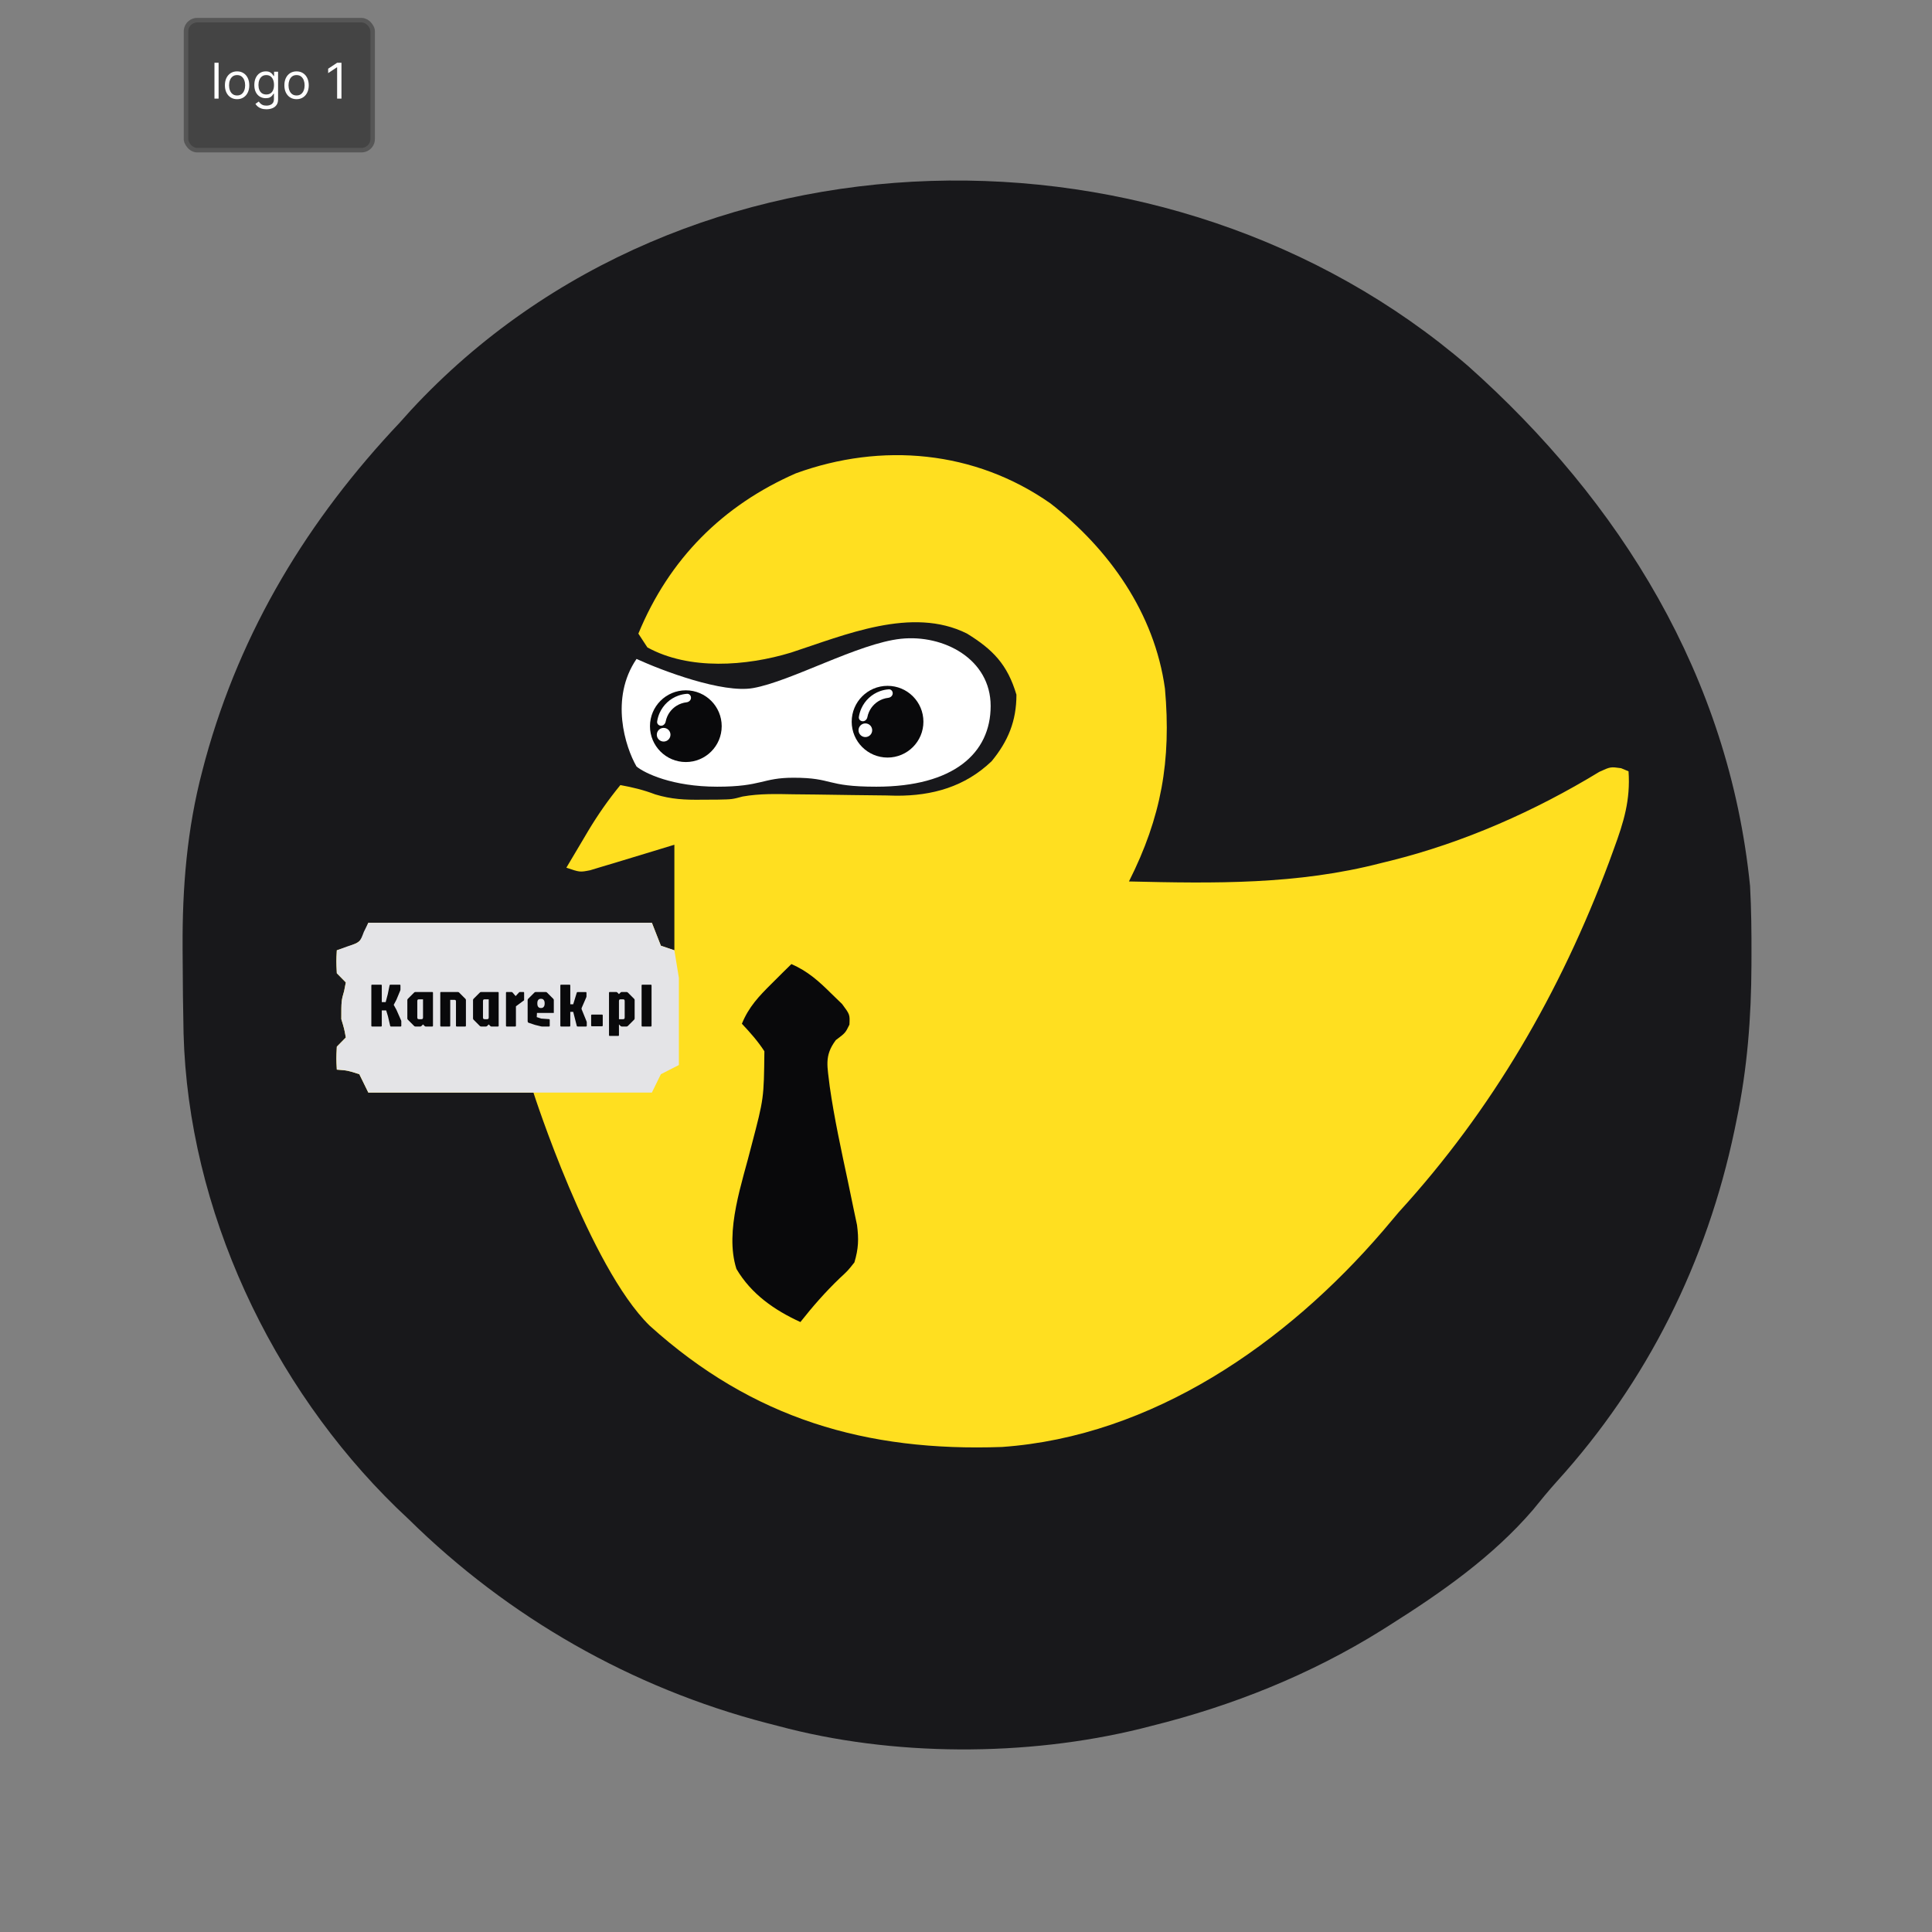 <svg width="431" height="431" viewBox="0 0 431 431" fill="none" xmlns="http://www.w3.org/2000/svg">
<rect x="0" y="0" width="431" height="431" fill="#808080" stroke="none"/>
<path d="M327.482 81.627C361.472 111.883 385.73 150.981 390.412 197.664C390.691 202.829 390.748 207.976 390.726 213.149C390.725 213.837 390.723 214.525 390.722 215.234C390.676 227.011 389.809 238.356 387.4 249.879C387.182 250.947 387.182 250.947 386.96 252.037C380.781 281.541 367.465 308.284 347.339 330.462C345.474 332.537 343.722 334.668 341.967 336.84C332.993 347.271 321.586 355.249 310.088 362.501C309.457 362.899 308.828 363.297 308.179 363.708C292.343 373.584 274.895 380.559 256.873 385.025C255.699 385.326 255.699 385.326 254.501 385.633C228.917 391.931 198.986 391.897 173.536 385.025C172.703 384.811 171.87 384.597 171.01 384.376C140.968 376.535 113.463 360.875 91.204 338.953C89.845 337.664 89.845 337.664 88.458 336.349C60.609 309.223 41.99 269.951 40.949 230.49C40.824 224.923 40.776 219.357 40.75 213.789C40.745 212.999 40.739 212.21 40.733 211.396C40.664 197.966 41.71 184.967 45.143 171.94C45.356 171.13 45.569 170.32 45.789 169.486C53.777 140.435 68.778 115.863 89.196 94.257C90.024 93.335 90.852 92.414 91.706 91.465C152.836 25.52 261.039 24.414 327.482 81.627Z" fill="#18181B"/>
<path d="M234.344 112.302C247.393 122.473 257.56 136.749 259.886 153.639C261.314 169.72 259.075 182.296 251.853 196.64C270.981 197.086 289.398 197.379 308.08 192.544C309.185 192.273 309.185 192.273 310.311 191.996C326.603 187.926 342.402 180.95 356.781 172.188C359.287 171.044 359.287 171.044 361.637 171.372C362.186 171.601 362.736 171.831 363.303 172.068C363.745 178.468 362.235 183.381 360.04 189.345C359.687 190.316 359.333 191.288 358.969 192.289C348.078 221.407 332.932 247.542 312.096 270.355C310.92 271.737 309.748 273.123 308.582 274.515C286.94 299.722 257.06 320.444 223.521 322.798C193.303 323.879 167.953 316.549 144.909 295.719C131.498 282.579 119 243.735 119 243.735C119 243.735 129.5 241 145.423 243.735C145.754 240.357 144.5 239 151.447 237.592C147.371 239.679 147.371 239.679 145.423 243.735C124.549 243.735 103.674 243.735 82.167 243.735C81.505 242.384 80.842 241.033 80.159 239.64C77.594 238.81 77.594 238.81 75.139 238.616C75.013 236.185 75.013 236.185 75.139 233.497C76.133 232.484 76.133 232.484 77.147 231.449C76.788 229.472 76.788 229.472 76.143 227.354C76.143 223.259 76.143 223.259 76.771 221.083C76.895 220.45 77.019 219.817 77.147 219.163C76.484 218.488 75.822 217.812 75.139 217.116C75.013 214.428 75.013 214.428 75.139 211.997C75.926 211.744 76.713 211.49 77.524 211.229C80.617 210.065 80.617 210.065 82.167 205.854C103.042 205.854 123.916 205.854 145.423 205.854C146.086 207.543 146.748 209.232 147.431 210.973C148.922 211.48 148.922 211.48 150.443 211.997C150.443 204.226 150.443 196.455 150.443 188.449C143.637 190.507 143.637 190.507 136.836 192.585C135.988 192.837 135.139 193.089 134.265 193.348C132.963 193.742 132.963 193.742 131.636 194.144C129.358 194.592 129.358 194.592 126.346 193.568C127.597 191.454 128.852 189.343 130.111 187.233C130.461 186.641 130.81 186.049 131.17 185.439C133.356 181.787 135.703 178.421 138.395 175.139C141.115 175.629 143.572 176.223 146.164 177.215C149.783 178.315 152.762 178.449 156.53 178.403C157.722 178.396 158.914 178.389 160.143 178.383C163.325 178.322 163.325 178.322 165.683 177.688C169.477 177.017 173.201 177.122 177.035 177.195C178.717 177.213 180.397 177.23 182.079 177.247C184.707 177.278 187.335 177.315 189.963 177.362C192.514 177.406 195.066 177.43 197.618 177.451C198.39 177.47 199.162 177.489 199.958 177.509C207.988 177.547 215.268 175.514 221.217 169.816C224.905 165.336 226.752 160.826 226.752 154.983C224.75 148.22 221.472 144.881 215.707 141.333C203.445 135.203 188.419 141.685 176.459 145.584C166.513 148.606 153.766 149.571 144.419 144.424C143.756 143.411 143.094 142.397 142.411 141.353C149.279 124.686 161.219 112.738 177.561 105.587C196.662 98.645 217.457 100.465 234.344 112.302Z" fill="#FFDF20"/>
<path d="M151.447 224.283V218.14L150.443 211.997L147.431 210.973L145.423 205.854H82.167L81.163 207.902C80.293 210.223 80.293 210.223 77.586 211.101L75.139 211.997C75.013 214.429 75.013 214.429 75.139 217.116L77.147 219.164L76.771 221.083C76.143 223.259 76.143 223.259 76.143 227.354C76.788 229.472 76.788 229.472 77.147 231.45L75.139 233.497C75.013 236.185 75.013 236.185 75.139 238.617C77.594 238.809 77.594 238.809 80.159 239.64L82.167 243.736H145.423L147.431 239.64L151.447 237.593V224.283Z" fill="#E4E4E7"/>
<path d="M176.549 215.069C180.147 216.638 182.602 218.823 185.397 221.596C186.211 222.385 187.025 223.174 187.864 223.987C189.602 226.331 189.602 226.331 189.496 228.574C188.597 230.426 188.597 230.426 186.464 232.026C183.766 235.603 184.629 238.022 185.099 242.377C186.119 249.517 187.666 256.56 189.167 263.608C189.595 265.629 190.01 267.652 190.425 269.676C190.676 270.864 190.928 272.052 191.187 273.276C191.604 276.455 191.511 278.567 190.606 281.618C189.147 283.469 189.147 283.469 187.342 285.137C184.123 288.223 181.327 291.419 178.557 294.927C172.77 292.283 167.585 288.679 164.286 283.075C161.578 274.571 165.644 263.698 167.704 255.332C170.409 245.014 170.409 245.014 170.524 234.521C169.024 232.212 167.392 230.4 165.504 228.378C167.047 224.61 169.301 222.248 172.156 219.42C172.977 218.602 173.797 217.783 174.643 216.94C175.586 216.014 175.586 216.014 176.549 215.069Z" fill="#09090B"/>
<path d="M83.015 229C82.898 229 82.84 228.942 82.84 228.825V219.844C82.84 219.727 82.898 219.669 83.015 219.669H84.996C85.113 219.669 85.171 219.727 85.171 219.844V223.554H86.039L86.501 221.811L86.921 219.76C86.93 219.732 86.951 219.711 86.984 219.697C87.021 219.678 87.075 219.669 87.145 219.669H89.161C89.278 219.669 89.336 219.727 89.336 219.844V220.719C89.336 220.77 89.329 220.822 89.315 220.873C89.301 220.92 89.289 220.962 89.28 220.999L88.426 223.05L87.831 224.17L88.44 225.276L89.469 227.614C89.488 227.647 89.502 227.682 89.511 227.719C89.52 227.756 89.525 227.81 89.525 227.88V228.825C89.525 228.942 89.467 229 89.35 229H87.264C87.231 229 87.189 228.995 87.138 228.986C87.091 228.972 87.063 228.942 87.054 228.895L86.536 226.676L86.151 225.409H85.171V228.825C85.171 228.942 85.113 229 84.996 229H83.015ZM92.67 229C92.563 229 92.469 228.96 92.39 228.881L90.99 227.481C90.911 227.406 90.871 227.313 90.871 227.201V223.099C90.871 222.987 90.911 222.894 90.99 222.819L92.39 221.419C92.469 221.34 92.563 221.3 92.67 221.3H96.415C96.532 221.3 96.59 221.358 96.59 221.475V228.825C96.59 228.942 96.532 229 96.415 229H94.959C94.898 229 94.852 228.988 94.819 228.965C94.791 228.942 94.758 228.914 94.721 228.881L94.371 228.531L94.021 228.881C93.946 228.96 93.853 229 93.741 229H92.67ZM93.489 227.369H93.979C94.128 227.369 94.231 227.339 94.287 227.278C94.343 227.217 94.371 227.11 94.371 226.956V222.931H93.489C93.335 222.931 93.23 222.961 93.174 223.022C93.118 223.083 93.09 223.19 93.09 223.344V226.956C93.09 227.11 93.118 227.217 93.174 227.278C93.23 227.339 93.335 227.369 93.489 227.369ZM98.396 229C98.279 229 98.221 228.942 98.221 228.825V221.475C98.221 221.358 98.279 221.3 98.396 221.3H102.141C102.248 221.3 102.342 221.34 102.421 221.419L103.821 222.819C103.9 222.894 103.94 222.987 103.94 223.099V228.825C103.94 228.942 103.882 229 103.765 229H101.896C101.779 229 101.721 228.942 101.721 228.825V223.379C101.721 223.16 101.611 223.05 101.392 223.05H100.44V228.825C100.44 228.942 100.382 229 100.265 229H98.396ZM107.326 229C107.219 229 107.126 228.96 107.046 228.881L105.646 227.481C105.567 227.406 105.527 227.313 105.527 227.201V223.099C105.527 222.987 105.567 222.894 105.646 222.819L107.046 221.419C107.126 221.34 107.219 221.3 107.326 221.3H111.071C111.188 221.3 111.246 221.358 111.246 221.475V228.825C111.246 228.942 111.188 229 111.071 229H109.615C109.555 229 109.508 228.988 109.475 228.965C109.447 228.942 109.415 228.914 109.377 228.881L109.027 228.531L108.677 228.881C108.603 228.96 108.509 229 108.397 229H107.326ZM108.145 227.369H108.635C108.785 227.369 108.887 227.339 108.943 227.278C108.999 227.217 109.027 227.11 109.027 226.956V222.931H108.145C107.991 222.931 107.886 222.961 107.83 223.022C107.774 223.083 107.746 223.19 107.746 223.344V226.956C107.746 227.11 107.774 227.217 107.83 227.278C107.886 227.339 107.991 227.369 108.145 227.369ZM113.052 229C112.935 229 112.877 228.942 112.877 228.825V221.475C112.877 221.358 112.935 221.3 113.052 221.3H114.116C114.205 221.3 114.282 221.34 114.347 221.419L115.033 222.21L115.796 221.384C115.847 221.328 115.913 221.3 115.992 221.3H116.748C116.865 221.3 116.923 221.358 116.923 221.475V222.98C116.923 223.055 116.918 223.106 116.909 223.134C116.9 223.157 116.874 223.183 116.832 223.211L115.096 224.492V228.825C115.096 228.942 115.038 229 114.921 229H113.052ZM120.894 229C120.847 229 120.796 228.993 120.74 228.979C120.689 228.965 120.64 228.953 120.593 228.944L119.347 228.636L117.919 228.16C117.779 228.113 117.709 227.978 117.709 227.754V223.099C117.709 222.987 117.749 222.894 117.828 222.819L119.228 221.419C119.307 221.34 119.401 221.3 119.508 221.3H121.748C121.855 221.3 121.949 221.34 122.028 221.419L123.428 222.819C123.507 222.894 123.547 222.987 123.547 223.099V225.969H119.788L119.739 226.9L120.733 227.229L122.518 227.355C122.597 227.369 122.637 227.423 122.637 227.516V228.825C122.637 228.942 122.579 229 122.462 229H120.894ZM120.614 224.87H120.747C120.976 224.87 121.158 224.784 121.293 224.611C121.433 224.438 121.503 224.205 121.503 223.911V223.771C121.503 223.482 121.433 223.251 121.293 223.078C121.158 222.905 120.976 222.819 120.747 222.819H120.607C120.383 222.819 120.203 222.905 120.068 223.078C119.937 223.251 119.872 223.482 119.872 223.771V223.911C119.872 224.205 119.937 224.438 120.068 224.611C120.203 224.784 120.385 224.87 120.614 224.87ZM128.889 229C128.828 229 128.779 228.991 128.742 228.972C128.709 228.953 128.688 228.928 128.679 228.895L127.874 225.724H127.223V224.044H127.874L128.679 221.419C128.688 221.382 128.709 221.356 128.742 221.342C128.779 221.323 128.828 221.314 128.889 221.314H130.66C130.777 221.314 130.835 221.372 130.835 221.489V222.231C130.835 222.296 130.83 222.348 130.821 222.385C130.812 222.422 130.798 222.462 130.779 222.504L129.743 224.891V225.129L130.835 227.81C130.858 227.861 130.875 227.908 130.884 227.95C130.893 227.987 130.898 228.029 130.898 228.076V228.825C130.898 228.942 130.84 229 130.723 229H128.889ZM125.179 229C125.062 229 125.004 228.942 125.004 228.825V219.844C125.004 219.727 125.062 219.669 125.179 219.669H127.048C127.165 219.669 127.223 219.727 127.223 219.844V228.825C127.223 228.942 127.165 229 127.048 229H125.179ZM132.049 228.944C131.933 228.944 131.874 228.881 131.874 228.755V226.529C131.874 226.403 131.933 226.34 132.049 226.34H134.289C134.406 226.34 134.464 226.403 134.464 226.529V228.755C134.464 228.881 134.406 228.944 134.289 228.944H132.049ZM136.035 231.1C135.918 231.1 135.86 231.042 135.86 230.925V221.475C135.86 221.358 135.918 221.3 136.035 221.3H137.484C137.568 221.3 137.649 221.34 137.729 221.419L138.079 221.769L138.429 221.419C138.503 221.34 138.597 221.3 138.709 221.3H139.78C139.887 221.3 139.98 221.34 140.06 221.419L141.46 222.819C141.539 222.894 141.579 222.987 141.579 223.099V227.201C141.579 227.313 141.539 227.406 141.46 227.481L140.06 228.881C139.98 228.96 139.887 229 139.78 229H138.709C138.597 229 138.503 228.96 138.429 228.881L138.079 228.531V230.925C138.079 231.042 138.02 231.1 137.904 231.1H136.035ZM138.079 227.369H138.961C139.115 227.369 139.22 227.339 139.276 227.278C139.332 227.217 139.36 227.11 139.36 226.956V223.344C139.36 223.19 139.332 223.083 139.276 223.022C139.22 222.961 139.115 222.931 138.961 222.931H138.471C138.321 222.931 138.219 222.961 138.163 223.022C138.107 223.083 138.079 223.19 138.079 223.344V227.369ZM143.306 229C143.189 229 143.131 228.942 143.131 228.825V219.844C143.131 219.727 143.189 219.669 143.306 219.669H145.175C145.292 219.669 145.35 219.727 145.35 219.844V228.825C145.35 228.942 145.292 229 145.175 229H143.306Z" fill="#09090B"/>
<path d="M168 153.5C161.2 154.7 147.833 149.667 142 147C136 155.8 139.5 166.667 142 171C143.833 172.5 150 175.5 160 175.5C170 175.5 170 173.5 177 173.5C186 173.5 184 175.5 195.5 175.5C212.763 175.5 221 168 221 157.5C221 147 210.5 141.5 201 142.5C191.5 143.5 176.5 152 168 153.5Z" fill="white"/>
<circle cx="153" cy="162" r="8" fill="#09090B"/>
<circle cx="148.048" cy="163.905" r="1.524" fill="white"/>
<path d="M154.15 155.712C154.181 155.195 153.787 154.743 153.27 154.779C152.609 154.824 151.957 154.959 151.331 155.183C150.409 155.511 149.564 156.023 148.845 156.688C148.127 157.353 147.552 158.156 147.153 159.049C146.882 159.656 146.696 160.297 146.6 160.951C146.525 161.464 146.945 161.893 147.463 161.901C147.981 161.909 148.4 161.492 148.498 160.983C148.576 160.582 148.699 160.19 148.866 159.814C149.162 159.153 149.588 158.558 150.12 158.065C150.652 157.573 151.278 157.194 151.961 156.95C152.348 156.812 152.749 156.72 153.155 156.673C153.67 156.615 154.118 156.23 154.15 155.712Z" fill="white"/>
<circle cx="198" cy="161" r="8" fill="#09090B"/>
<circle cx="193.048" cy="162.905" r="1.524" fill="white"/>
<path d="M199.15 154.712C199.181 154.195 198.787 153.743 198.27 153.779C197.609 153.824 196.957 153.959 196.331 154.183C195.409 154.511 194.564 155.023 193.845 155.688C193.127 156.353 192.552 157.156 192.153 158.049C191.882 158.656 191.696 159.297 191.6 159.951C191.525 160.464 191.945 160.893 192.463 160.901C192.981 160.909 193.4 160.492 193.498 159.983C193.576 159.582 193.699 159.19 193.866 158.814C194.162 158.153 194.588 157.558 195.12 157.065C195.652 156.573 196.278 156.194 196.961 155.95C197.348 155.812 197.749 155.72 198.155 155.673C198.67 155.615 199.118 155.23 199.15 154.712Z" fill="white"/>
<rect x="41" y="4" width="42.633" height="30" rx="3" fill="#444444"/>
<rect x="41.5" y="4.5" width="41.633" height="29" rx="2.5" stroke="white" stroke-opacity="0.098"/>
<path d="M48.766 14V22H47.844V14H48.766ZM52.892 22.125C52.35 22.125 51.875 21.996 51.466 21.738C51.06 21.48 50.742 21.12 50.513 20.656C50.286 20.193 50.173 19.651 50.173 19.031C50.173 18.406 50.286 17.861 50.513 17.395C50.742 16.928 51.06 16.566 51.466 16.309C51.875 16.051 52.35 15.922 52.892 15.922C53.433 15.922 53.907 16.051 54.313 16.309C54.722 16.566 55.04 16.928 55.267 17.395C55.496 17.861 55.61 18.406 55.61 19.031C55.61 19.651 55.496 20.193 55.267 20.656C55.04 21.12 54.722 21.48 54.313 21.738C53.907 21.996 53.433 22.125 52.892 22.125ZM52.892 21.297C53.303 21.297 53.642 21.191 53.907 20.98C54.173 20.77 54.37 20.492 54.497 20.148C54.625 19.805 54.688 19.432 54.688 19.031C54.688 18.63 54.625 18.256 54.497 17.91C54.37 17.564 54.173 17.284 53.907 17.07C53.642 16.857 53.303 16.75 52.892 16.75C52.48 16.75 52.142 16.857 51.876 17.07C51.61 17.284 51.414 17.564 51.286 17.91C51.158 18.256 51.095 18.63 51.095 19.031C51.095 19.432 51.158 19.805 51.286 20.148C51.414 20.492 51.61 20.77 51.876 20.98C52.142 21.191 52.48 21.297 52.892 21.297ZM59.44 24.375C58.994 24.375 58.611 24.318 58.291 24.203C57.971 24.091 57.704 23.943 57.49 23.758C57.279 23.576 57.111 23.38 56.986 23.172L57.721 22.656C57.804 22.766 57.91 22.891 58.037 23.031C58.165 23.174 58.339 23.298 58.56 23.402C58.785 23.509 59.078 23.562 59.44 23.562C59.924 23.562 60.324 23.445 60.639 23.211C60.954 22.977 61.111 22.609 61.111 22.109V20.891H61.033C60.965 21 60.869 21.135 60.744 21.297C60.622 21.456 60.445 21.598 60.213 21.723C59.984 21.845 59.674 21.906 59.283 21.906C58.799 21.906 58.364 21.792 57.978 21.562C57.596 21.333 57.292 21 57.068 20.562C56.847 20.125 56.736 19.594 56.736 18.969C56.736 18.354 56.844 17.819 57.06 17.363C57.277 16.905 57.578 16.551 57.963 16.301C58.348 16.048 58.794 15.922 59.299 15.922C59.69 15.922 59.999 15.987 60.228 16.117C60.46 16.245 60.637 16.391 60.76 16.555C60.885 16.716 60.981 16.849 61.049 16.953H61.143V16H62.033V22.172C62.033 22.688 61.916 23.107 61.682 23.43C61.45 23.755 61.137 23.994 60.744 24.145C60.353 24.298 59.919 24.375 59.44 24.375ZM59.408 21.078C59.778 21.078 60.09 20.994 60.346 20.824C60.601 20.655 60.795 20.412 60.928 20.094C61.06 19.776 61.127 19.396 61.127 18.953C61.127 18.521 61.062 18.139 60.932 17.809C60.801 17.478 60.609 17.219 60.353 17.031C60.098 16.844 59.783 16.75 59.408 16.75C59.018 16.75 58.692 16.849 58.432 17.047C58.174 17.245 57.98 17.51 57.85 17.844C57.722 18.177 57.658 18.547 57.658 18.953C57.658 19.37 57.723 19.738 57.853 20.059C57.986 20.376 58.182 20.626 58.44 20.809C58.7 20.988 59.023 21.078 59.408 21.078ZM66.158 22.125C65.617 22.125 65.141 21.996 64.732 21.738C64.326 21.48 64.008 21.12 63.779 20.656C63.553 20.193 63.44 19.651 63.44 19.031C63.44 18.406 63.553 17.861 63.779 17.395C64.008 16.928 64.326 16.566 64.732 16.309C65.141 16.051 65.617 15.922 66.158 15.922C66.7 15.922 67.174 16.051 67.58 16.309C67.989 16.566 68.307 16.928 68.533 17.395C68.762 17.861 68.877 18.406 68.877 19.031C68.877 19.651 68.762 20.193 68.533 20.656C68.307 21.12 67.989 21.48 67.58 21.738C67.174 21.996 66.7 22.125 66.158 22.125ZM66.158 21.297C66.57 21.297 66.908 21.191 67.174 20.98C67.439 20.77 67.636 20.492 67.764 20.148C67.891 19.805 67.955 19.432 67.955 19.031C67.955 18.63 67.891 18.256 67.764 17.91C67.636 17.564 67.439 17.284 67.174 17.07C66.908 16.857 66.57 16.75 66.158 16.75C65.747 16.75 65.408 16.857 65.143 17.07C64.877 17.284 64.68 17.564 64.553 17.91C64.425 18.256 64.361 18.63 64.361 19.031C64.361 19.432 64.425 19.805 64.553 20.148C64.68 20.492 64.877 20.77 65.143 20.98C65.408 21.191 65.747 21.297 66.158 21.297ZM76.175 14V22H75.206V15.016H75.159L73.206 16.312V15.328L75.206 14H76.175Z" fill="white"/>
</svg>
